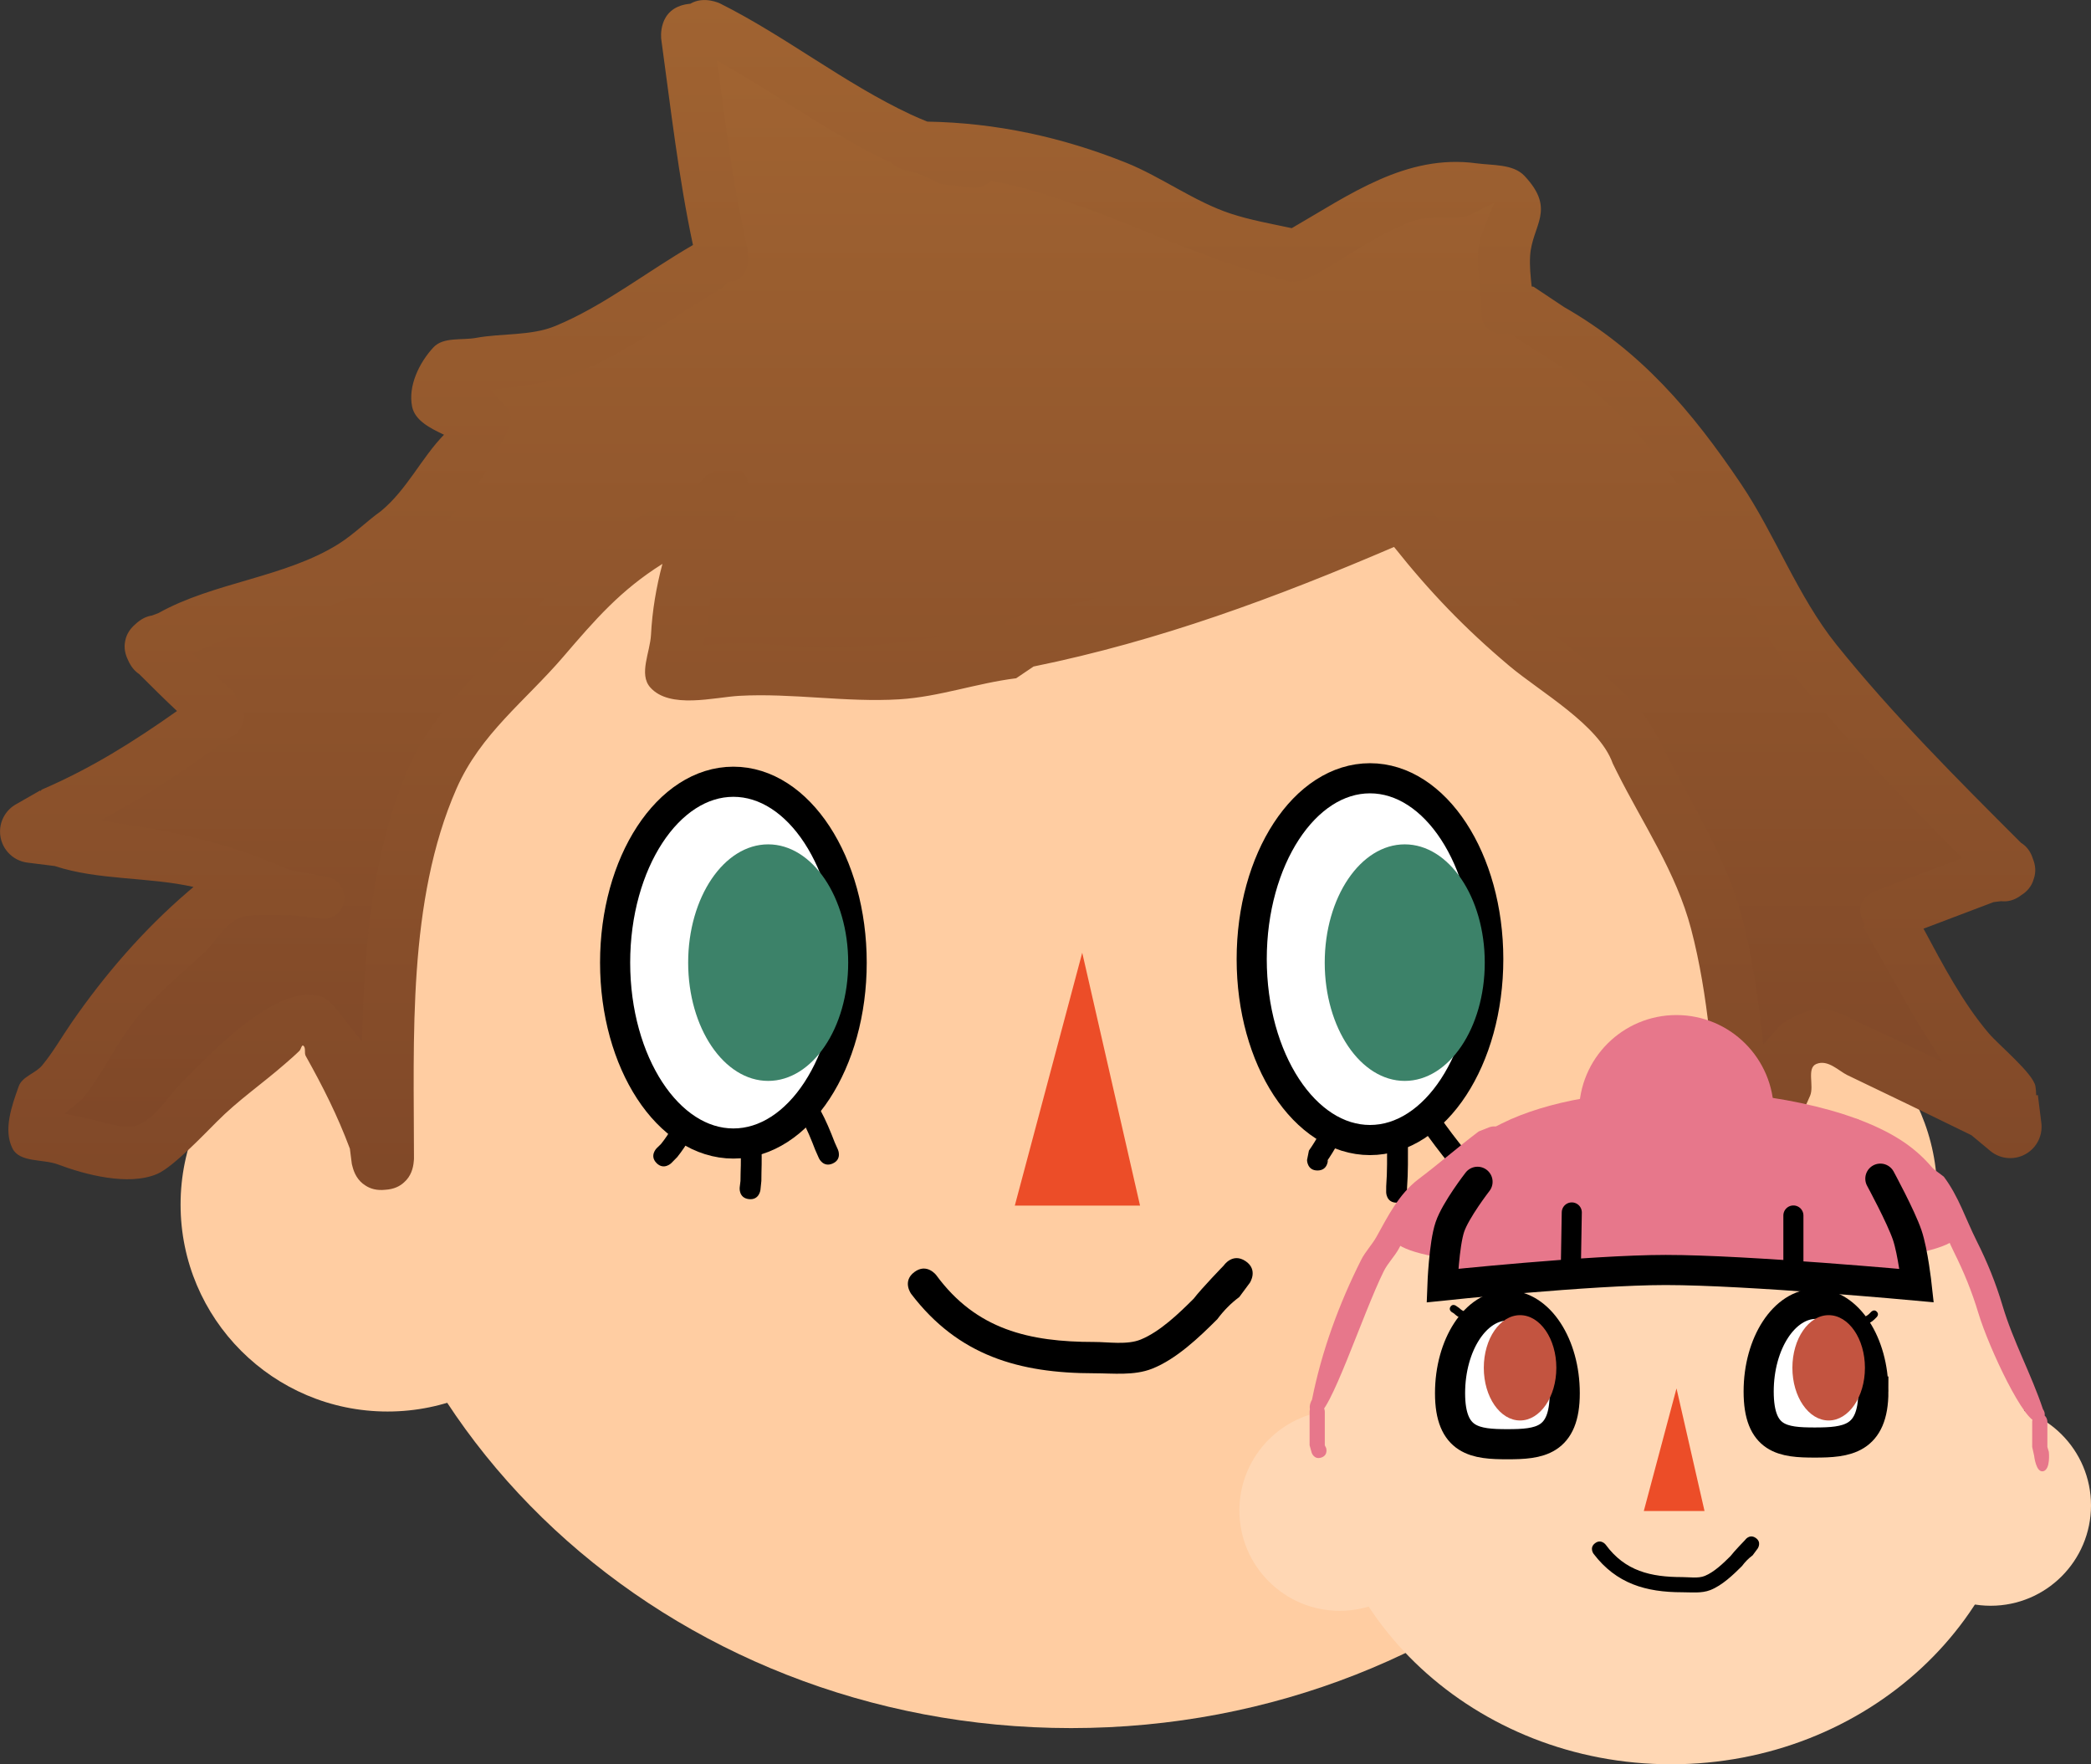 <svg version="1.1" xmlns="http://www.w3.org/2000/svg" xmlns:xlink="http://www.w3.org/1999/xlink" width="104.112" height="87.842" viewBox="0,0,104.112,87.842"><rect x="0" y="0" width="104.112" height="87.842" fill="#333333" stroke="none"/><defs><linearGradient x1="241.709" y1="137.929" x2="241.709" y2="198.223" gradientUnits="userSpaceOnUse" id="color-1"><stop offset="0" stop-color="#a06331"/><stop offset="1" stop-color="#804828"/></linearGradient><linearGradient x1="241.457" y1="141.891" x2="241.457" y2="193.533" gradientUnits="userSpaceOnUse" id="color-2"><stop offset="0" stop-color="#a06331"/><stop offset="1" stop-color="#804828"/></linearGradient><linearGradient x1="241.457" y1="141.891" x2="241.457" y2="193.533" gradientUnits="userSpaceOnUse" id="color-3"><stop offset="0" stop-color="#a06331"/><stop offset="1" stop-color="#804828"/></linearGradient></defs><g transform="translate(-190.884,-137.929)"><g data-paper-data="{&quot;isPaintingLayer&quot;:true}" fill-rule="nonzero" stroke-linejoin="miter" stroke-miterlimit="10" stroke-dasharray="" stroke-dashoffset="0" style="mix-blend-mode: normal"><g><path d="M207.842,190.196c0,-18.653 16.284,-33.774 36.372,-33.774c20.087,0 36.372,15.121 36.372,33.774c0,18.653 -16.284,33.774 -36.372,33.774c-20.087,0 -36.372,-15.121 -36.372,-33.774z" fill="#ffcda2" stroke="none" stroke-width="0" stroke-linecap="butt"/><path d="M233.289,185.858c0,4.974 -2.636,9.006 -5.889,9.006c-3.252,0 -5.889,-4.032 -5.889,-9.006c0,-4.974 2.636,-9.006 5.889,-9.006c3.252,0 5.889,4.032 5.889,9.006z" fill="#ffffff" stroke="#000000" stroke-width="1.5" stroke-linecap="butt"/><path d="M199.875,197.903c0,-5.691 4.614,-10.305 10.305,-10.305c5.691,0 10.305,4.614 10.305,10.305c0,5.691 -4.614,10.305 -10.305,10.305c-5.691,0 -10.305,-4.614 -10.305,-10.305z" fill="#ffcda2" stroke="none" stroke-width="0" stroke-linecap="butt"/><path d="M266.729,197.383c0,-5.691 4.614,-10.305 10.305,-10.305c5.691,0 10.305,4.614 10.305,10.305c0,5.691 -4.614,10.305 -10.305,10.305c-5.691,0 -10.305,-4.614 -10.305,-10.305z" fill="#ffcda2" stroke="none" stroke-width="0" stroke-linecap="butt"/><path d="M246.951,146.03c1.74,0.697 3.412,1.944 5.206,2.534c0.991,0.326 2.023,0.506 3.044,0.725c2.865,-1.654 5.693,-3.705 9.198,-3.229c0.816,0.111 1.826,0.027 2.391,0.627c1.599,1.7 0.375,2.452 0.28,3.978c-0.032,0.509 0.021,1.017 0.077,1.526l0.098,0.016c0.505,0.337 1.009,0.673 1.514,1.01c3.812,2.176 6.356,5.164 8.804,8.794c1.708,2.533 2.834,5.619 4.76,8.015c2.796,3.48 6.026,6.705 9.188,9.866c0.249,0.153 0.474,0.403 0.596,0.808c0.112,0.275 0.172,0.625 0.035,1c-0.107,0.385 -0.359,0.635 -0.61,0.793c-0.357,0.276 -0.708,0.34 -1.013,0.305l-0.376,0.047c-1.162,0.441 -2.324,0.882 -3.486,1.322c0.972,1.811 1.947,3.68 3.257,5.219c0.487,0.572 2.211,1.994 2.315,2.629c0.024,0.149 0.036,0.298 0.038,0.448l0.083,-0.01l0.17,1.361c0.01,0.071 0.015,0.144 0.015,0.218c0,0.861 -0.698,1.559 -1.559,1.559c-0.383,0 -0.734,-0.138 -1.006,-0.368l-0.926,-0.772c-2.061,-1.011 -4.109,-2.004 -6.181,-2.993c-0.417,-0.199 -0.964,-0.795 -1.541,-0.556c-0.496,0.205 -0.102,1.086 -0.311,1.58c-0.376,0.889 -0.885,1.784 -1.385,2.683c0.027,0.327 0.055,0.653 0.085,0.978l-0.797,1.59c0,0 -0.647,0.647 -1.446,0.454c-0.272,0.06 -0.599,0.039 -0.983,-0.132c-1.424,-0.633 -0.791,-2.058 -0.791,-2.058c0.22,-0.496 0.48,-0.99 0.753,-1.482c-0.269,-3.457 -0.492,-7.02 -1.363,-10.336c-0.742,-2.826 -2.399,-5.232 -3.689,-7.809c0,0 -0,-0 -0.001,-0.001l-0.211,-0.428c-0.683,-1.926 -3.593,-3.547 -5.152,-4.86c-2.225,-1.873 -3.972,-3.7 -5.736,-5.919l-0.037,0.015c-5.855,2.509 -11.643,4.659 -17.912,5.937l-0.867,0.585c-1.96,0.241 -3.833,0.927 -5.812,1.048c-2.664,0.163 -5.333,-0.32 -7.978,-0.173c-1.24,0.069 -3.464,0.676 -4.432,-0.424c-0.577,-0.656 -0.004,-1.748 0.041,-2.621c0.061,-1.183 0.259,-2.367 0.569,-3.525c-2.092,1.315 -3.334,2.757 -4.946,4.635c-1.889,2.2 -4.112,3.827 -5.309,6.557c-2.451,5.59 -2.116,12.466 -2.116,18.416c0,0 0,0.063 -0.013,0.164c-0.026,0.306 -0.133,0.718 -0.477,1.018c-0.21,0.198 -0.511,0.348 -0.94,0.373c-0.427,0.046 -0.748,-0.053 -0.988,-0.213c-0.389,-0.239 -0.562,-0.628 -0.638,-0.925c-0.029,-0.098 -0.04,-0.16 -0.04,-0.16l-0.095,-0.748c-0.626,-1.671 -1.343,-3.086 -2.199,-4.617c-0.085,-0.152 0.019,-0.4 -0.116,-0.51c-0.083,-0.068 -0.12,0.179 -0.196,0.254c-0.236,0.233 -0.489,0.449 -0.739,0.667c-1.128,0.984 -2.314,1.794 -3.368,2.856c-0.703,0.703 -2.206,2.28 -2.979,2.609c-1.438,0.612 -3.593,0.031 -4.939,-0.474c-0.749,-0.281 -1.905,-0.082 -2.264,-0.797c-0.465,-0.927 -0.037,-2.119 0.312,-3.095c0.175,-0.49 0.833,-0.638 1.165,-1.039c0.552,-0.667 0.98,-1.427 1.473,-2.139c1.66,-2.398 3.556,-4.589 5.762,-6.489c0.107,-0.092 0.207,-0.177 0.302,-0.257c-2.248,-0.507 -4.727,-0.322 -6.907,-1.041l-1.34,-0.168c-0.78,-0.086 -1.386,-0.747 -1.386,-1.549c0,-0.59 0.328,-1.104 0.812,-1.368l1.186,-0.678l0.017,0.03l0.061,-0.072c2.493,-1.074 4.579,-2.393 6.735,-3.914c-0.64,-0.599 -1.261,-1.218 -1.881,-1.837c-0.214,-0.141 -0.412,-0.363 -0.56,-0.705c-0.124,-0.252 -0.219,-0.587 -0.137,-0.955c0.07,-0.371 0.289,-0.641 0.503,-0.824c0.283,-0.268 0.565,-0.394 0.827,-0.433l0.324,-0.122c2.75,-1.539 6.304,-1.77 8.965,-3.44c0.755,-0.474 1.388,-1.119 2.113,-1.637c1.3,-1.073 2.014,-2.649 3.139,-3.803c-0.688,-0.326 -1.444,-0.705 -1.586,-1.396c-0.211,-1.024 0.348,-2.188 1.06,-2.953c0.495,-0.532 1.414,-0.343 2.13,-0.474c1.274,-0.235 2.726,-0.09 3.942,-0.592c2.406,-0.994 4.576,-2.722 6.851,-4.03c-0.724,-3.391 -1.104,-6.803 -1.579,-10.244c0,0 -0.213,-1.544 1.331,-1.757c0.039,-0.005 0.077,-0.01 0.115,-0.013c0.69,-0.409 1.488,-0.01 1.488,-0.01c3.265,1.634 6.187,3.979 9.493,5.526c0.269,0.126 0.544,0.241 0.821,0.353c3.419,0.059 6.7,0.766 9.897,2.047zM235.578,146.844c0,0 -0.312,-0.104 -0.601,-0.36c-0.024,-0.011 -0.048,-0.022 -0.072,-0.034c-2.683,-1.269 -5.116,-3.037 -7.682,-4.536c0.368,2.79 0.742,5.562 1.379,8.318l0.04,0.697c0,0 -0,1.341 -1.244,1.535c-0.204,0.221 -0.408,0.338 -0.408,0.338c-2.859,1.634 -5.699,4.073 -8.984,4.684c-0.542,0.101 -1.088,0.191 -1.636,0.257c0.2,0.213 0.351,0.443 0.414,0.658c0.249,0.853 -0.469,1.722 -0.845,2.527c-0.87,1.863 -2.636,3.618 -4.184,4.917c-0.816,0.583 -1.533,1.307 -2.39,1.827c-2.416,1.467 -5.434,1.798 -7.999,2.95c0.521,0.502 1.052,0.991 1.606,1.456l0.195,0.541c0.021,0.026 0.042,0.053 0.062,0.082c0.485,0.667 0.361,1.238 0.136,1.628c-0.123,0.277 -0.34,0.565 -0.72,0.724c-1.746,1.266 -3.416,2.43 -5.21,3.449c2.976,0.485 5.303,1.059 8.062,2.266l1.747,0.318c0.741,0.12 1.307,0.763 1.307,1.538c0,0.861 -0.698,1.559 -1.559,1.559c-0.066,0 -0.131,-0.004 -0.195,-0.012l-1.459,-0.162c-0.169,0.021 -1.972,-0.052 -2.283,0.067c-0.666,0.255 -1.135,1.183 -1.585,1.596c-1.053,0.966 -2.039,1.787 -3.027,2.853c-1.23,1.328 -1.922,3.08 -3.074,4.453c-0.032,0.038 -0.072,0.077 -0.12,0.116c0.847,0.18 1.915,0.575 2.361,0.368c0.805,-0.374 1.244,-1.267 1.871,-1.895c1.597,-1.586 4.933,-5.222 7.475,-4.536c0.653,0.176 1.04,0.851 1.472,1.395c0.146,-4.308 0.653,-8.646 2.337,-12.5c1.322,-3.027 3.686,-4.857 5.776,-7.299c1.942,-2.27 3.538,-3.978 6.155,-5.555c1.23,-0.615 2.2,-0.812 3.017,-1.883l0.286,-0.117c0.315,-0.322 0.891,-0.692 1.694,-0.323c0.273,0.101 0.574,0.288 0.763,0.63c0.208,0.331 0.224,0.686 0.18,0.973c-0.03,0.392 -0.166,0.674 -0.346,0.876c-0.715,1.339 -1.063,2.471 -1.421,3.993c-0.174,0.738 -0.125,1.54 -0.298,2.273c0.312,-0.029 0.635,-0.015 0.947,-0.03c1.1,-0.055 2.2,0.115 3.301,0.174c3.42,0.182 6.416,-0.503 9.718,-0.956c0.16,-0.196 0.36,-0.329 0.536,-0.418c0.193,-0.109 0.449,-0.212 0.74,-0.22c6.027,-1.238 11.583,-3.314 17.22,-5.73l0.901,-0.361c0,0 0.677,-0.271 1.291,0.021c0.623,0.103 1.026,0.627 1.026,0.627c1.8,2.345 3.522,4.195 5.789,6.095c2.151,1.803 4.82,3.473 6.013,6.019l0.133,0.26c0.001,0.002 0.002,0.003 0.002,0.003v0c1.401,2.807 3.121,5.396 3.931,8.472c0.456,1.73 0.744,3.522 0.953,5.331c0.225,-0.253 0.481,-0.471 0.777,-0.624c1.969,-1.014 2.728,-0.247 4.348,0.483c0.684,0.308 1.358,0.624 2.028,0.945c-0.772,-1.214 -1.449,-2.515 -2.138,-3.708c-0.347,-0.601 -0.693,-1.202 -1.04,-1.803l0.097,-0.149c-0.011,-0.025 -0.021,-0.051 -0.031,-0.077c-0.553,-1.457 0.905,-2.01 0.905,-2.01c1.216,-0.461 2.433,-0.923 3.649,-1.384c-2.707,-2.719 -5.406,-5.508 -7.78,-8.485c-1.986,-2.492 -3.166,-5.644 -4.939,-8.266c-2.207,-3.262 -4.409,-5.88 -7.823,-7.833c-0.408,-0.272 -0.817,-0.544 -1.225,-0.816c-0.066,0.006 -0.134,0.01 -0.207,0.01c-0.541,0 -0.895,-0.188 -1.125,-0.433c-0.245,-0.231 -0.433,-0.584 -0.433,-1.125c0,-0.002 0,-0.004 0,-0.006c0.001,-1.016 -0.226,-2.028 -0.17,-3.043c0.026,-0.47 0.169,-0.933 0.344,-1.37c-0.809,0.41 -2.028,0.013 -2.943,0.346c-1.656,0.602 -3.245,1.784 -4.771,2.656l-0.442,0.165c-0.263,0.155 -0.55,0.202 -0.777,0.208c-0.212,0.014 -0.478,-0.001 -0.738,-0.109c-4.992,-1.219 -9.349,-3.86 -14.266,-4.86c-0.445,0.32 -0.987,0.32 -0.987,0.32l-1.813,-0.205c-0.396,-0.23 -0.818,-0.408 -1.245,-0.576z" fill="url(#color-1)" stroke="none" stroke-width="0.5" stroke-linecap="butt"/><path d="M236.315,147.004c0.427,0.168 0.85,0.346 1.246,0.576l1.815,0.205c0,0 0.543,-0 0.988,-0.32c4.918,1 9.293,3.647 14.285,4.866c0.259,0.108 0.526,0.124 0.738,0.109c0.227,-0.006 0.515,-0.052 0.778,-0.208l0.442,-0.165c1.526,-0.872 3.116,-2.053 4.772,-2.655c0.916,-0.333 2.135,0.065 2.944,-0.345c-0.175,0.437 -0.317,0.901 -0.343,1.371c-0.056,1.014 0.172,2.029 0.171,3.045c0,0.002 -0,0.004 -0,0.006c0,0.541 0.189,0.896 0.434,1.126c0.231,0.245 0.584,0.434 1.126,0.434c0.072,0 0.141,-0.003 0.207,-0.01c0.408,0.272 0.817,0.545 1.226,0.817c3.414,1.953 5.619,4.578 7.825,7.84c1.773,2.622 2.953,5.779 4.939,8.271c2.373,2.978 5.072,5.77 7.779,8.489c-1.216,0.461 -2.433,0.924 -3.649,1.385c0,0 -1.458,0.554 -0.905,2.011c0.01,0.026 0.02,0.052 0.031,0.077l-0.097,0.149c0.347,0.601 0.693,1.203 1.04,1.803c0.688,1.193 1.365,2.495 2.137,3.71c-0.67,-0.322 -1.345,-0.637 -2.028,-0.945c-1.62,-0.73 -2.379,-1.496 -4.348,-0.482c-0.296,0.152 -0.597,0.345 -0.823,0.599c-0.209,-1.81 -0.498,-3.599 -0.954,-5.329c-0.811,-3.076 -2.532,-5.661 -3.933,-8.467c0,-0 -0,-0 -0,-0c0,0 -0.001,-0.001 -0.002,-0.003l-0.133,-0.26c-1.192,-2.546 -3.862,-4.212 -6.013,-6.015c-2.267,-1.9 -3.988,-3.742 -5.788,-6.088c0,0 -0.403,-0.523 -1.026,-0.626c-0.613,-0.292 -1.291,-0.021 -1.291,-0.021l-0.851,0.346c-5.637,2.416 -11.198,4.517 -17.225,5.755c-0.291,0.008 -0.581,0.114 -0.774,0.224c-0.176,0.089 -0.379,0.22 -0.539,0.416c-3.302,0.453 -6.305,1.125 -9.725,0.942c-1.1,-0.059 -2.2,-0.23 -3.301,-0.175c-0.311,0.015 -0.634,0.001 -0.947,0.03c0.173,-0.732 0.124,-1.538 0.298,-2.277c0.359,-1.521 0.707,-2.661 1.423,-4c0.18,-0.202 0.317,-0.486 0.347,-0.878c0.044,-0.288 0.028,-0.643 -0.18,-0.974c-0.189,-0.343 -0.444,-0.506 -0.716,-0.607c-0.803,-0.369 -1.378,-0.001 -1.693,0.321l-0.286,0.117c-0.816,1.071 -1.786,1.264 -3.015,1.879c-2.616,1.577 -4.212,3.277 -6.154,5.548c-2.09,2.442 -4.455,4.266 -5.777,7.293c-1.684,3.854 -2.193,8.186 -2.34,12.493c-0.433,-0.544 -0.863,-1.193 -1.517,-1.369c-2.541,-0.685 -5.833,2.925 -7.429,4.511c-0.627,0.628 -1.111,1.547 -1.916,1.921c-0.446,0.207 -1.514,-0.189 -2.361,-0.369c0.048,-0.039 0.089,-0.078 0.12,-0.116c1.152,-1.373 1.843,-3.127 3.073,-4.455c0.988,-1.066 1.973,-1.888 3.027,-2.854c0.45,-0.413 0.967,-1.362 1.633,-1.617c0.311,-0.119 2.113,-0.047 2.282,-0.068l1.459,0.162c0.064,0.008 0.129,0.012 0.195,0.012c0.861,0 1.512,-0.676 1.512,-1.537c0,-0.775 -0.566,-1.419 -1.307,-1.54l-1.747,-0.318c-2.758,-1.206 -5.087,-1.783 -8.063,-2.268c1.795,-1.019 3.464,-2.184 5.21,-3.451c0.38,-0.159 0.597,-0.448 0.72,-0.725c0.225,-0.39 0.35,-0.962 -0.136,-1.629c-0.021,-0.028 -0.041,-0.056 -0.062,-0.082l-0.195,-0.541c-0.554,-0.464 -1.085,-0.955 -1.606,-1.457c2.565,-1.152 5.582,-1.485 7.999,-2.952c0.857,-0.52 1.574,-1.246 2.39,-1.829c1.548,-1.299 3.315,-3.06 4.185,-4.922c0.376,-0.805 1.094,-1.677 0.846,-2.53c-0.063,-0.215 -0.214,-0.446 -0.414,-0.659c0.548,-0.065 1.095,-0.157 1.637,-0.257c3.285,-0.611 6.131,-3.058 8.99,-4.692c0,0 0.204,-0.117 0.408,-0.338c1.244,-0.194 1.246,-1.537 1.246,-1.537l-0.04,-0.697c-0.637,-2.756 -1.008,-5.53 -1.376,-8.32c2.566,1.499 5.004,3.265 7.687,4.534c0.024,0.011 0.048,0.023 0.072,0.034c0.29,0.256 0.602,0.359 0.602,0.359z" data-paper-data="{&quot;noHover&quot;:false,&quot;origItem&quot;:[&quot;Path&quot;,{&quot;applyMatrix&quot;:true,&quot;segments&quot;:[[231.63024,36.65664],[[230.47273,35.96452],[0.55728,0.49204],[-0.04641,-0.02141]],[[230.3338,35.89965],[0.0462,0.02185],[-5.16345,-2.44172]],[[215.54882,27.16941],[4.93924,2.88466],[0.70812,5.36962]],[[218.20193,43.1777],[-1.22503,-5.3039],[0,0]],[218.27876,44.51895],[[215.88496,47.47395],[2.3938,-0.37414],[-0.39279,0.42592]],[[215.10051,48.12368],[0,0],[-5.50274,3.14442]],[[197.80941,57.13831],[6.32228,-1.17496],[-1.04329,0.19389]],[[194.65999,57.63231],[1.05534,-0.12573],[0.38432,0.40986]],[[195.45659,58.89896],[-0.12063,-0.41374],[0.47849,1.64113]],[[193.83071,63.76281],[0.72332,-1.5489],[-1.67414,3.58494]],[[185.77883,73.22686],[2.97938,-2.50017],[-1.57038,1.1217]],[[181.17968,76.74348],[1.64969,-1.00142],[-4.64993,2.82268]],[[165.78563,82.42097],[4.93598,-2.21777],[1.00203,0.96526]],[[168.87576,85.22247],[-1.0654,-0.89358],[0,0]],[[169.25165,86.26374],[0,0],[0.04031,0.05038]],[[169.37163,86.4211],[-0.03967,-0.05455],[0.93394,1.28417]],[[169.63254,89.55396],[0.43295,-0.7499],[-0.23699,0.53297]],[[168.24707,90.94796],[0.73198,-0.30571],[-3.36101,2.43692]],[[158.21931,97.58643],[3.45368,-1.96159],[5.72714,0.93349]],[[173.73485,101.94663],[-5.30885,-2.32152],[0,0]],[[177.09728,102.55798],[0,0],[1.42614,0.23191]],[[179.61209,105.51895],[0,-1.49167],[0,1.65685]],[[176.61209,108.51895],[1.65685,0],[-0.12687,0]],[[176.23748,108.49578],[0.12272,0.01529],[0,0]],[[173.42983,108.18382],[0,0],[-0.32549,0.04032]],[[169.03671,108.31342],[0.59879,-0.22932],[-1.28128,0.49069]],[[165.98629,111.38445],[0.86658,-0.79437],[-2.02712,1.8582]],[[160.16069,116.8753],[1.90206,-2.05249],[-2.36771,2.55498]],[[154.24458,125.44609],[2.21623,-2.64308],[-0.06063,0.0723]],[[154.01309,125.66897],[0.09207,-0.07542],[1.63092,0.34641]],[[158.55691,126.37731],[-0.85809,0.39826],[1.54939,-0.71911]],[[162.15744,122.73096],[-1.2071,1.20857],[3.07296,-3.0526]],[[176.54308,114.00039],[-4.89108,-1.31874],[1.25741,0.33902]],[[179.37624,116.68568],[-0.8325,-1.04789],[0.28192,-8.29041]],[[183.87337,92.62777],[-3.2401,7.41789],[2.54468,-5.82579]],[[194.9897,78.57982],[-4.02142,4.69976],[3.7385,-4.36912]],[[206.83513,67.88913],[-5.03561,3.0349],[2.36663,-1.18417]],[[212.64076,64.26506],[-1.57102,2.06133],[0,0]],[[213.19143,64.03973],[0,0],[0.60625,-0.61941]],[[216.45111,63.41862],[-1.54492,-0.71019],[0.5246,0.1952]],[[217.91958,64.63175],[-0.36306,-0.65921],[0.39994,0.63752]],[[218.26689,66.50457],[0.08414,-0.55338],[-0.05761,0.75446]],[[217.60094,68.19076],[0.34652,-0.38959],[-1.37702,2.577]],[[214.86517,75.87487],[0.69001,-2.92789],[-0.33485,1.42088]],[[214.29097,80.24867],[0.33287,-1.40907],[0.60078,-0.05646]],[[216.11286,80.1902],[-0.59902,0.02976],[2.11776,-0.10521]],[[222.46517,80.52474],[-2.11737,-0.11282],[6.58245,0.35074]],[[241.16751,78.68395],[-6.35484,0.87223],[0.30796,-0.37667]],[[242.19946,77.87943],[-0.33924,0.1708],[0.37107,-0.21068]],[[243.62321,77.45572],[-0.55914,0.01494],[11.60037,-2.38194]],[[276.76367,66.42818],[-10.84809,4.64918],[0,0]],[278.49792,65.73352],[[280.98205,65.77455],[-1.18037,-0.56254],[1.19851,0.19779]],[[282.9568,66.98146],[0,0],[3.46335,4.51352]],[[294.09765,78.71135],[-4.36297,-3.65694],[4.13979,3.46987]],[[305.6697,90.2955],[-2.29466,-4.89915],[0,0]],[[305.92598,90.79663],[0,0],[0.00193,0.00372]],[305.92888,90.80228],[[305.92889,90.80231],[-0.00001,-0.00001],[2.69707,5.40142]],[[313.49537,107.1075],[-1.56043,-5.91978],[0.87744,3.32872]],[[315.32921,117.3684],[-0.40267,-3.48328],[0.43358,-0.4873]],[[316.82484,116.16835],[-0.56943,0.29328],[3.78907,-1.95152]],[[325.19262,117.09753],[-3.11791,-1.40485],[1.3156,0.59278]],[[329.0961,118.91655],[-1.28921,-0.61875],[-1.48506,-2.33707]],[[324.98204,111.77931],[1.32498,2.29638],[-0.66728,-1.15649]],[[322.98037,108.30976],[0.66722,1.15652],[0,0]],[[323.1669,108.02351],[0,0],[-0.02043,-0.0484]],[[323.10727,107.87455],[0.01931,0.05092],[-1.06396,-2.80499]],[[324.8483,104.0056],[0,0],[2.34077,-0.88788]],[[331.87062,101.34196],[-2.34077,0.88788],[-5.20911,-5.23255]],[[316.89786,85.01158],[4.56786,5.73066],[-3.82313,-4.79636]],[[307.39154,69.1039],[3.41254,5.04564],[-4.24662,-6.27888]],[[292.33507,54.02921],[6.57104,3.75869],[-0.78614,-0.52355]],[[289.97664,52.45856],[0.78614,0.52355],[-0.12634,0.01227]],[[289.57893,52.47726],[0.1389,0],[-1.04189,0]],[[287.41313,51.64306],[0.44387,0.47235],[-0.47235,-0.44387]],[[286.57893,49.47726],[0,1.04189],[0,-0.00409]],[[286.57894,49.46499],[-0.00001,0.00408],[0.00175,-1.95491]],[[286.25236,43.60926],[-0.10848,1.95193],[0.05029,-0.90491]],[[286.91414,40.97204],[-0.3364,0.84173],[-1.55766,0.78904]],[[281.24933,41.63769],[1.76204,-0.63999],[-3.1878,1.15784]],[[272.06734,46.74865],[2.93611,-1.67778],[0,0]],[[271.21668,47.06614],[0,0],[-0.50587,0.29919]],[[269.72094,47.4663],[0.43781,-0.01177],[-0.40763,0.02779]],[[268.3014,47.25721],[0.4989,0.20701],[-9.60688,-2.34598]],[[240.84447,37.90395],[9.46415,1.92524],[-0.85603,0.615]],[238.94543,38.51895],[[235.45701,38.12368],[0,0],[-0.76252,-0.44192]],[[233.06114,37.01445],[0.82181,0.32373],[0,0]]],&quot;closed&quot;:true}]}" fill="url(#color-2)" stroke="url(#color-3)" stroke-width="1" stroke-linecap="butt"/><path d="M264.985,185.685c0,4.974 -2.636,9.006 -5.889,9.006c-3.252,0 -5.889,-4.032 -5.889,-9.006c0,-4.974 2.636,-9.006 5.889,-9.006c3.252,0 5.889,4.032 5.889,9.006z" fill="#ffffff" stroke="#000000" stroke-width="1.5" stroke-linecap="butt"/><path d="M264.811,185.858c0,3.252 -1.783,5.889 -3.984,5.889c-2.2,0 -3.984,-2.636 -3.984,-5.889c0,-3.252 1.783,-5.889 3.984,-5.889c2.2,0 3.984,2.636 3.984,5.889z" fill="#3c8269" stroke="none" stroke-width="0" stroke-linecap="butt"/><path d="M233.116,185.858c0,3.252 -1.783,5.889 -3.984,5.889c-2.2,0 -3.984,-2.636 -3.984,-5.889c0,-3.252 1.784,-5.889 3.984,-5.889c2.2,0 3.984,2.636 3.984,5.889z" fill="#3c8269" stroke="none" stroke-width="0" stroke-linecap="butt"/><path d="M252.898,200.718c0.648,0.432 0.216,1.081 0.216,1.081l-0.527,0.711c-0.416,0.306 -0.784,0.684 -1.091,1.1c-0.9,0.9 -2.043,1.993 -3.252,2.468c-0.9,0.354 -1.939,0.226 -2.879,0.226c-3.746,0 -6.772,-0.883 -9.11,-3.949c0,0 -0.468,-0.624 0.156,-1.091c0.624,-0.468 1.091,0.156 1.091,0.156c1.989,2.71 4.627,3.325 7.863,3.325c0.703,0 1.643,0.156 2.317,-0.121c0.968,-0.397 1.911,-1.31 2.637,-2.035c0.379,-0.499 1.499,-1.654 1.499,-1.654c0,0 0.432,-0.648 1.081,-0.216z" fill="#000000" stroke="none" stroke-width="0.5" stroke-linecap="butt"/><path d="M244.769,185.365l2.878,12.59h-6.235z" fill="#ec4d28" stroke="#000000" stroke-width="0" stroke-linecap="round"/><path d="M232.344,195.86c-0.475,0.211 -0.686,-0.264 -0.686,-0.264l-0.183,-0.414c-0.2,-0.519 -0.397,-1.008 -0.664,-1.496c0,0 -0.249,-0.456 0.207,-0.705c0.456,-0.249 0.705,0.207 0.705,0.207c0.288,0.529 0.506,1.059 0.722,1.621l0.163,0.365c0,0 0.211,0.475 -0.264,0.686z" fill="#000000" stroke="none" stroke-width="0.5" stroke-linecap="butt"/><path d="M228.172,197.633c-0.516,-0.057 -0.459,-0.574 -0.459,-0.574l0.04,-0.332c0,-0.53 0.044,-1.034 0.002,-1.562c0,0 -0.04,-0.518 0.478,-0.558c0.518,-0.04 0.558,0.478 0.558,0.478c0.041,0.557 0.001,1.085 0.002,1.642l-0.046,0.447c0,0 -0.057,0.516 -0.574,0.459z" fill="#000000" stroke="none" stroke-width="0.5" stroke-linecap="butt"/><path d="M223.575,195.839c-0.367,-0.367 0,-0.735 0,-0.735l0.221,-0.217c0.21,-0.26 0.397,-0.54 0.556,-0.834c0,0 0.249,-0.456 0.705,-0.207c0.456,0.249 0.207,0.705 0.207,0.705c-0.19,0.346 -0.411,0.676 -0.657,0.985l-0.298,0.303c0,0 -0.367,0.367 -0.735,0z" fill="#000000" stroke="none" stroke-width="0.5" stroke-linecap="butt"/><path d="M256.482,196.207c-0.52,0 -0.52,-0.52 -0.52,-0.52l0.094,-0.471c0.194,-0.276 0.371,-0.564 0.532,-0.86c0,0 0.249,-0.456 0.705,-0.207c0.456,0.249 0.207,0.705 0.207,0.705c-0.18,0.33 -0.378,0.65 -0.593,0.958l0.094,-0.125c0,0 0,0.52 -0.52,0.52z" fill="#000000" stroke="none" stroke-width="0.5" stroke-linecap="butt"/><path d="M260.422,197.81c-0.52,0 -0.52,-0.52 -0.52,-0.52l0.002,-0.3c0.057,-0.737 0.042,-1.473 0.042,-2.212c0,0 0,-0.52 0.52,-0.52c0.52,0 0.52,0.52 0.52,0.52c0,0.766 0.013,1.527 -0.045,2.291l0.002,0.22c0,0 0,0.52 -0.52,0.52z" fill="#000000" stroke="none" stroke-width="0.5" stroke-linecap="butt"/><path d="M263.895,196.147c-0.416,0.312 -0.727,-0.104 -0.727,-0.104l-0.116,-0.156c-0.476,-0.583 -0.933,-1.191 -1.366,-1.806c0,0 -0.298,-0.426 0.128,-0.724c0.426,-0.298 0.724,0.128 0.724,0.128c0.415,0.595 0.859,1.184 1.319,1.744l0.143,0.19c0,0 0.312,0.416 -0.104,0.727z" fill="#000000" stroke="none" stroke-width="0.5" stroke-linecap="butt"/></g><g><path d="M269.505,193.317c0,-2.678 2.171,-4.849 4.849,-4.849c2.678,0 4.849,2.171 4.849,4.849c0,2.678 -2.171,4.849 -4.849,4.849c-2.678,0 -4.849,-2.171 -4.849,-4.849z" fill="#e7778b" stroke="none" stroke-width="0" stroke-linecap="butt"/><path d="M256.456,209.399c0,-9.043 7.894,-16.373 17.633,-16.373c9.738,0 17.633,7.33 17.633,16.373c0,9.043 -7.894,16.373 -17.633,16.373c-9.738,0 -17.633,-7.331 -17.633,-16.373z" fill="#ffd7b4" stroke="none" stroke-width="0" stroke-linecap="butt"/><path d="M268.793,207.296c0,2.411 -1.278,2.54 -2.855,2.54c-1.577,0 -2.855,-0.129 -2.855,-2.54c0,-2.411 1.278,-4.366 2.855,-4.366c1.577,0 2.855,1.955 2.855,4.366z" fill="#ffffff" stroke="#000000" stroke-width="1.5" stroke-linecap="butt"/><path d="M252.594,213.135c0,-2.759 2.237,-4.996 4.996,-4.996c2.759,0 4.996,2.237 4.996,4.996c0,2.759 -2.237,4.996 -4.996,4.996c-2.759,0 -4.996,-2.237 -4.996,-4.996z" fill="#ffd7b4" stroke="none" stroke-width="0" stroke-linecap="butt"/><path d="M285.004,212.883c0,-2.759 2.237,-4.996 4.996,-4.996c2.759,0 4.996,2.237 4.996,4.996c0,2.759 -2.237,4.996 -4.996,4.996c-2.759,0 -4.996,-2.237 -4.996,-4.996z" fill="#ffd7b4" stroke="none" stroke-width="0" stroke-linecap="butt"/><path d="M284.159,207.212c0,2.411 -1.341,2.54 -2.918,2.54c-1.577,0 -2.792,-0.129 -2.792,-2.54c0,-2.411 1.278,-4.366 2.855,-4.366c1.577,0 2.855,1.955 2.855,4.366z" fill="#ffffff" stroke="#000000" stroke-width="1.5" stroke-linecap="butt"/><path d="M278.299,214.5c0.314,0.21 0.105,0.524 0.105,0.524l-0.256,0.345c-0.202,0.148 -0.38,0.332 -0.529,0.533c-0.436,0.436 -0.99,0.966 -1.577,1.196c-0.436,0.171 -0.94,0.109 -1.396,0.109c-1.816,0 -3.283,-0.428 -4.417,-1.914c0,0 -0.227,-0.302 0.076,-0.529c0.302,-0.227 0.529,0.076 0.529,0.076c0.964,1.314 2.243,1.612 3.812,1.612c0.341,0 0.796,0.076 1.123,-0.059c0.469,-0.193 0.926,-0.635 1.278,-0.987c0.184,-0.242 0.727,-0.802 0.727,-0.802c0,0 0.21,-0.314 0.524,-0.105z" fill="#000000" stroke="none" stroke-width="0.5" stroke-linecap="butt"/><path d="M274.358,207.057l1.395,6.104h-3.023z" fill="#ec4d28" stroke="#000000" stroke-width="0" stroke-linecap="round"/><path d="M268.375,206.032c0,1.448 -0.808,2.622 -1.806,2.622c-0.997,0 -1.806,-1.174 -1.806,-2.622c0,-1.448 0.808,-2.622 1.806,-2.622c0.997,0 1.806,1.174 1.806,2.622z" fill="#c35440" stroke="none" stroke-width="0" stroke-linecap="butt"/><path d="M263.104,202.988c0.105,-0.157 0.262,-0.052 0.262,-0.052l0.18,0.124c0.261,0.269 0.628,0.242 0.979,0.152c0,0 0.183,-0.046 0.229,0.137c0.046,0.183 -0.137,0.229 -0.137,0.229c-0.491,0.12 -0.964,0.116 -1.338,-0.251l-0.122,-0.077c0,0 -0.157,-0.105 -0.052,-0.262z" fill="#000000" stroke="none" stroke-width="0.5" stroke-linecap="butt"/><path d="M284.329,203.236c0.134,0.134 0,0.267 0,0.267l-0.101,0.101c-0.452,0.443 -0.942,0.307 -1.535,0.307c0,0 -0.143,-0.046 -0.143,-0.235c0,-0.189 -0.017,-0.143 -0.017,-0.143c0.454,0 1.093,0.148 1.428,-0.197l0.101,-0.101c0,0 0.134,-0.134 0.267,0z" fill="#000000" stroke="none" stroke-width="0.5" stroke-linecap="butt"/><path d="M265.864,194.44c0.199,0.597 -0.398,0.797 -0.398,0.797l-0.199,0.032c-1.026,0.765 -1.992,1.62 -3.023,2.393c-0.812,0.58 -1.245,1.602 -1.718,2.45c-0.216,0.387 -0.543,0.708 -0.741,1.105c-1.05,2.113 -2.715,7.262 -3.333,7.139c-0.618,-0.123 -0.242,-0.741 -0.242,-0.741c0.485,-2.427 1.341,-4.757 2.446,-6.957c0.209,-0.415 0.546,-0.755 0.771,-1.162c0.571,-1.032 1.107,-2.102 2.06,-2.84c1.032,-0.774 1.999,-1.621 3.023,-2.393l0.557,-0.22c0,0 0.597,-0.199 0.797,0.398z" fill="#e7778b" stroke="none" stroke-width="0.5" stroke-linecap="butt"/><path d="M282.183,194.189c0,-0.63 0.63,-0.63 0.63,-0.63l0.576,0.09c1.528,0.917 2.878,1.801 4.278,2.866c0.739,0.983 1.084,2.101 1.63,3.188c0.541,1.078 0.955,2.095 1.299,3.249c0.522,1.753 1.429,3.406 2.009,5.144c0,0 0.325,0.408 -0.272,0.608c-0.597,0.199 -2.41,-3.626 -2.944,-5.393c-0.328,-1.085 -0.714,-2.033 -1.22,-3.048c-0.472,-0.947 -0.755,-2.003 -1.393,-2.857c-1.323,-0.975 -2.6,-1.815 -4.035,-2.676l0.072,0.09c0,0 -0.63,0 -0.63,-0.63z" fill="#e7778b" stroke="none" stroke-width="0.5" stroke-linecap="butt"/><path d="M288.473,199.217c0,1.356 -6.648,1.851 -14.786,1.851c-8.138,0 -13.552,-0.369 -13.552,-1.725c0,-0.83 1.903,-3.686 5.539,-5.485c2.306,-1.141 5.535,-1.631 8.693,-1.631c4.161,0 8.636,0.843 11.155,2.464c2.407,1.549 2.951,3.863 2.951,4.526z" fill="#e7778b" stroke="none" stroke-width="0" stroke-linecap="butt"/><path d="M284.508,196.614c0,0 1.025,1.887 1.338,2.809c0.287,0.847 0.47,2.515 0.47,2.515c0,0 -8.414,-0.777 -12.496,-0.777c-3.763,0 -11.117,0.777 -11.117,0.777c0,0 0.075,-2.041 0.372,-2.919c0.285,-0.844 1.376,-2.249 1.376,-2.249" fill="#e7778b" stroke="#000000" stroke-width="1.5" stroke-linecap="round"/><path d="M269.094,201.218l0.05,-2.922" fill="none" stroke="#000000" stroke-width="1" stroke-linecap="round"/><path d="M280.178,201.269v-2.821" fill="none" stroke="#000000" stroke-width="1" stroke-linecap="round"/><path d="M256.671,210.5c-0.358,0.119 -0.478,-0.239 -0.478,-0.239l-0.103,-0.371c0,-0.56 0,-1.12 0,-1.679c0,0 0,-0.378 0.378,-0.378c0.378,0 0.378,0.378 0.378,0.378c0,0.56 0,1.12 0,1.679l0.065,0.132c0,0 0.119,0.358 -0.239,0.478z" fill="#e7778b" stroke="none" stroke-width="0.5" stroke-linecap="butt"/><path d="M292.621,211.18c-0.367,0.092 -0.458,-0.779 -0.458,-0.779l-0.095,-0.427c0,-0.42 0,-0.84 0,-1.259c0,0 0,-0.378 0.378,-0.378c0.378,0 0.378,0.378 0.378,0.378c0,0.42 0,0.84 0,1.259l0.073,0.244c0,0 0.092,0.87 -0.275,0.962z" fill="#e7778b" stroke="none" stroke-width="0.5" stroke-linecap="butt"/><path d="M283.74,206.032c0,1.448 -0.808,2.622 -1.806,2.622c-0.997,0 -1.806,-1.174 -1.806,-2.622c0,-1.448 0.808,-2.622 1.806,-2.622c0.997,0 1.806,1.174 1.806,2.622z" fill="#c35440" stroke="none" stroke-width="0" stroke-linecap="butt"/></g></g></g></svg>